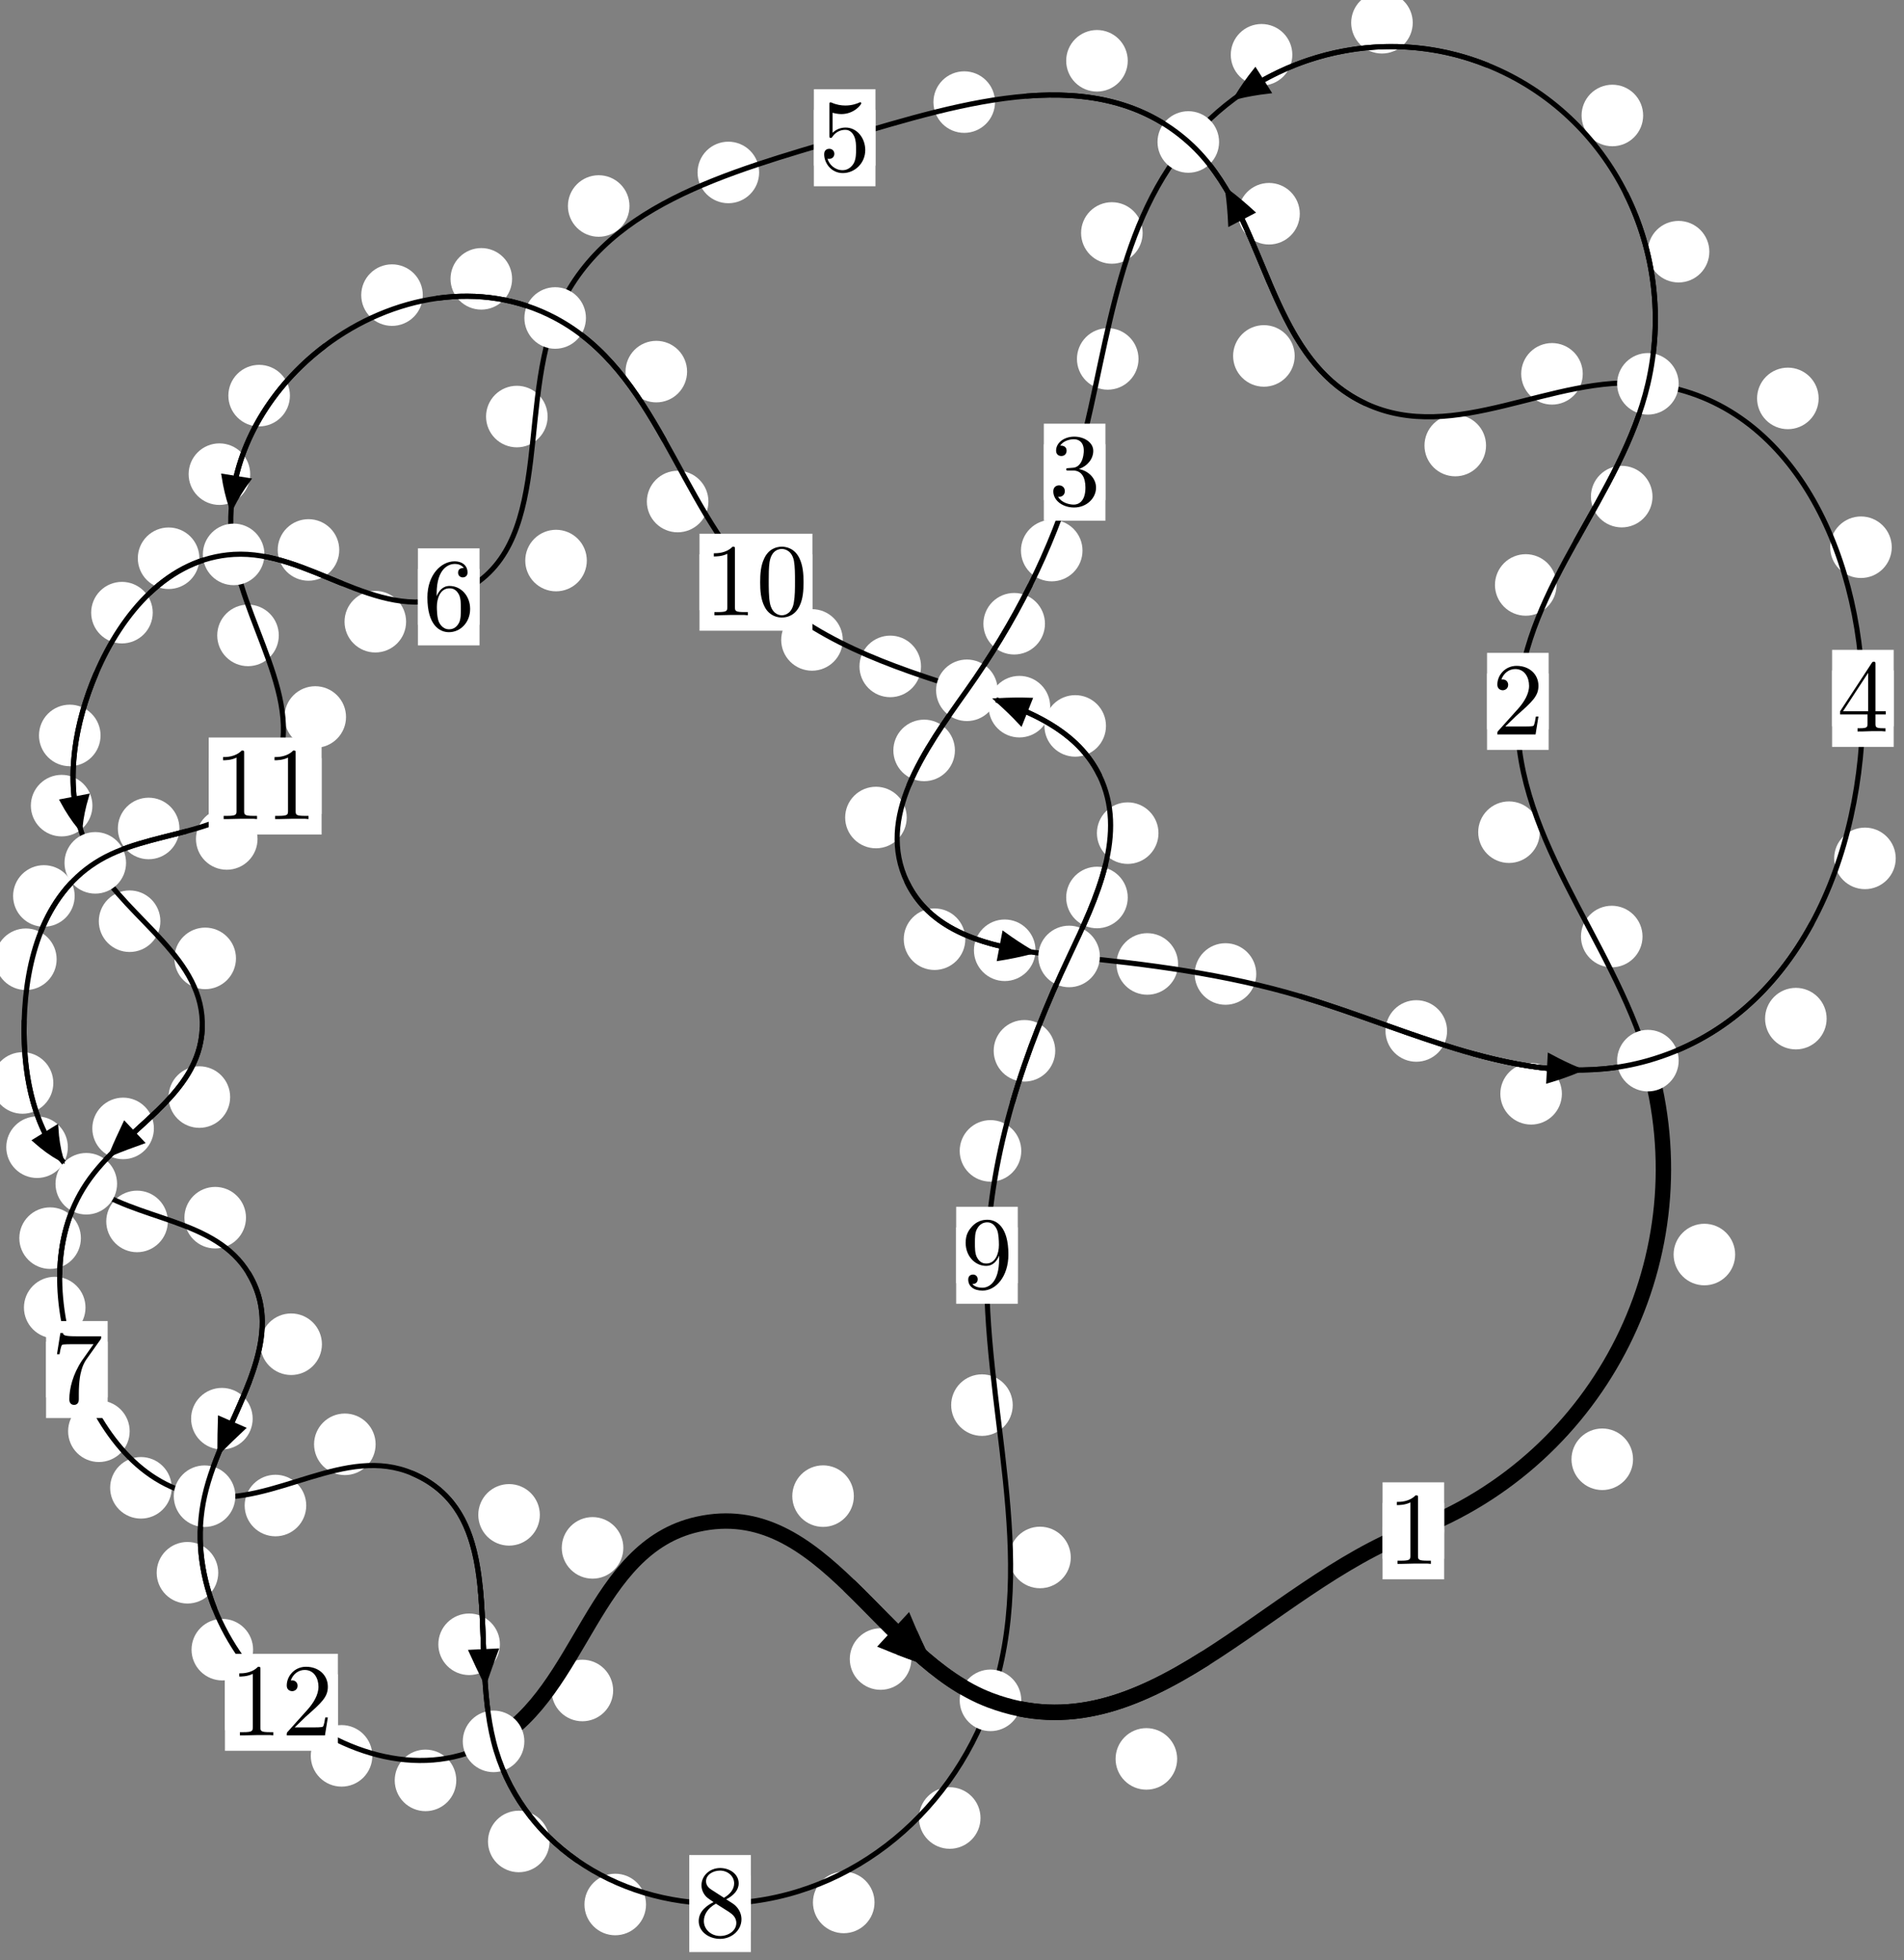 <?xml version="1.0"?>
<!-- Created by MetaPost 1.999 on 2021.07.05:2354 -->
<svg version="1.1" xmlns="http://www.w3.org/2000/svg" xmlns:xlink="http://www.w3.org/1999/xlink" width="184.866" height="190.346" viewBox="0 0 184.866 190.346">
<rect x="0" y="0" width="184.866" height="190.346" fill="#808080" stroke="none"/>
<!-- Original BoundingBox: -160.801910 -86.566391 24.063812 103.779922 -->
  <defs>
    <g transform="scale(0.01,0.01)" id="GLYPHcmr10_48">
      <path style="fill-rule: evenodd;" d="M460 -320C460 -400,455 -480,420 -554C374 -650,292 -666,250 -666C190 -666,117 -640,76 -547C44 -478,39 -400,39 -320C39 -245,43 -155,84 -79C127 2,200 22,249 22C303 22,379 1,423 -94C455 -163,460 -241,460 -320M249 -0C210 -0,151 -25,133 -121C122 -181,122 -273,122 -332C122 -396,122 -462,130 -516C149 -635,224 -644,249 -644C282 -644,348 -626,367 -527C377 -471,377 -395,377 -332C377 -257,377 -189,366 -125C351 -30,294 -0,249 -0"></path>
    </g>
    <g transform="scale(0.01,0.01)" id="GLYPHcmr10_49">
      <path style="fill-rule: evenodd;" d="M294 -640C294 -664,294 -666,271 -666C209 -602,121 -602,89 -602L89 -571C109 -571,168 -571,220 -597L220 -79C220 -43,217 -31,127 -31L95 -31L95 -0L257 -0L130 -3L217 -3L257 -3L297 -3L384 -3L419 -0L419 -31L387 -31C297 -31,294 -42,294 -79"></path>
    </g>
    <g transform="scale(0.01,0.01)" id="GLYPHcmr10_50">
      <path style="fill-rule: evenodd;" d="M127 -77L233 -180C389 -318,449 -372,449 -472C449 -586,359 -666,237 -666C124 -666,50 -574,50 -485C50 -429,100 -429,103 -429C120 -429,155 -441,155 -482C155 -508,137 -534,102 -534C94 -534,92 -534,89 -533C112 -598,166 -635,224 -635C315 -635,358 -554,358 -472C358 -392,308 -313,253 -251L61 -37C50 -26,50 -24,50 -0L421 -0L449 -174L424 -174C419 -144,412 -100,402 -85C395 -77,329 -77,307 -77"></path>
    </g>
    <g transform="scale(0.01,0.01)" id="GLYPHcmr10_51">
      <path style="fill-rule: evenodd;" d="M290 -352C372 -379,430 -449,430 -528C430 -610,342 -666,246 -666C145 -666,69 -606,69 -530C69 -497,91 -478,120 -478C151 -478,171 -500,171 -529C171 -579,124 -579,109 -579C140 -628,206 -641,242 -641C283 -641,338 -619,338 -529C338 -517,336 -459,310 -415C280 -367,246 -364,221 -363C213 -362,189 -360,182 -360C174 -359,167 -358,167 -348C167 -337,174 -337,191 -337L235 -337C317 -337,354 -269,354 -171C354 -35,285 -6,241 -6C198 -6,123 -23,88 -82C123 -77,154 -99,154 -137C154 -173,127 -193,98 -193C74 -193,42 -179,42 -135C42 -44,135 22,244 22C366 22,457 -69,457 -171C457 -253,394 -331,290 -352"></path>
    </g>
    <g transform="scale(0.01,0.01)" id="GLYPHcmr10_52">
      <path style="fill-rule: evenodd;" d="M294 -165L294 -78C294 -42,292 -31,218 -31L197 -31L197 -0L332 -0L238 -3L290 -3L332 -3L374 -3L427 -3L468 -0L468 -31L447 -31C373 -31,371 -42,371 -78L371 -165L471 -165L471 -196L371 -196L371 -651C371 -671,371 -677,355 -677C346 -677,343 -677,335 -665L28 -196L28 -165M300 -196L56 -196L300 -569"></path>
    </g>
    <g transform="scale(0.01,0.01)" id="GLYPHcmr10_53">
      <path style="fill-rule: evenodd;" d="M449 -201C449 -320,367 -420,259 -420C211 -420,168 -404,132 -369L132 -564C152 -558,185 -551,217 -551C340 -551,410 -642,410 -655C410 -661,407 -666,400 -666C399 -666,397 -666,392 -663C372 -654,323 -634,256 -634C216 -634,170 -641,123 -662C115 -665,113 -665,111 -665C101 -665,101 -657,101 -641L101 -345C101 -327,101 -319,115 -319C122 -319,124 -322,128 -328C139 -344,176 -398,257 -398C309 -398,334 -352,342 -334C358 -297,360 -258,360 -208C360 -173,360 -113,336 -71C312 -32,275 -6,229 -6C156 -6,99 -59,82 -118C85 -117,88 -116,99 -116C132 -116,149 -141,149 -165C149 -189,132 -214,99 -214C85 -214,50 -207,50 -161C50 -75,119 22,231 22C347 22,449 -74,449 -201"></path>
    </g>
    <g transform="scale(0.01,0.01)" id="GLYPHcmr10_54">
      <path style="fill-rule: evenodd;" d="M132 -328L132 -352C132 -605,256 -641,307 -641C331 -641,373 -635,395 -601C380 -601,340 -601,340 -556C340 -525,364 -510,386 -510C402 -510,432 -519,432 -558C432 -618,388 -666,305 -666C177 -666,42 -537,42 -316C42 -49,158 22,251 22C362 22,457 -72,457 -204C457 -331,368 -427,257 -427C189 -427,152 -376,132 -328M251 -6C188 -6,158 -66,152 -81C134 -128,134 -208,134 -226C134 -304,166 -404,256 -404C272 -404,318 -404,349 -342C367 -305,367 -254,367 -205C367 -157,367 -107,350 -71C320 -11,274 -6,251 -6"></path>
    </g>
    <g transform="scale(0.01,0.01)" id="GLYPHcmr10_55">
      <path style="fill-rule: evenodd;" d="M476 -609C485 -621,485 -623,485 -644L242 -644C120 -644,118 -657,114 -676L89 -676L56 -470L81 -470C84 -486,93 -549,106 -561C113 -567,191 -567,204 -567L411 -567C400 -551,321 -442,299 -409C209 -274,176 -135,176 -33C176 -23,176 22,222 22C268 22,268 -23,268 -33L268 -84C268 -139,271 -194,279 -248C283 -271,297 -357,341 -419"></path>
    </g>
    <g transform="scale(0.01,0.01)" id="GLYPHcmr10_56">
      <path style="fill-rule: evenodd;" d="M163 -457C117 -487,113 -521,113 -538C113 -599,178 -641,249 -641C322 -641,386 -589,386 -517C386 -460,347 -412,287 -377M309 -362C381 -399,430 -451,430 -517C430 -609,341 -666,250 -666C150 -666,69 -592,69 -499C69 -481,71 -436,113 -389C124 -377,161 -352,186 -335C128 -306,42 -250,42 -151C42 -45,144 22,249 22C362 22,457 -61,457 -168C457 -204,446 -249,408 -291C389 -312,373 -322,309 -362M209 -320L332 -242C360 -223,407 -193,407 -132C407 -58,332 -6,250 -6C164 -6,92 -68,92 -151C92 -209,124 -273,209 -320"></path>
    </g>
    <g transform="scale(0.01,0.01)" id="GLYPHcmr10_57">
      <path style="fill-rule: evenodd;" d="M367 -318L367 -286C367 -52,263 -6,205 -6C188 -6,134 -8,107 -42C151 -42,159 -71,159 -88C159 -119,135 -134,113 -134C97 -134,67 -125,67 -86C67 -19,121 22,206 22C335 22,457 -114,457 -329C457 -598,342 -666,253 -666C198 -666,149 -648,106 -603C65 -558,42 -516,42 -441C42 -316,130 -218,242 -218C303 -218,344 -260,367 -318M243 -241C227 -241,181 -241,150 -304C132 -341,132 -391,132 -440C132 -494,132 -541,153 -578C180 -628,218 -641,253 -641C299 -641,332 -607,349 -562C361 -530,365 -467,365 -421C365 -338,331 -241,243 -241"></path>
    </g>
  </defs>
  <path d="M158.558 141.712C158.558 140.919,158.243 140.159,157.683 139.599C157.122 139.038,156.362 138.723,155.569 138.723C154.777 138.723,154.017 139.038,153.456 139.599C152.896 140.159,152.581 140.919,152.581 141.712C152.581 142.505,152.896 143.265,153.456 143.825C154.017 144.386,154.777 144.701,155.569 144.701C156.362 144.701,157.122 144.386,157.683 143.825C158.243 143.265,158.558 142.505,158.558 141.712Z" style="fill: rgb(100%,100%,100%);stroke: none;"></path>
  <path d="M140.218 148.66C140.218 147.868,139.903 147.108,139.342 146.547C138.782 145.987,138.022 145.672,137.229 145.672C136.436 145.672,135.676 145.987,135.116 146.547C134.555 147.108,134.24 147.868,134.24 148.66C134.24 149.453,134.555 150.213,135.116 150.774C135.676 151.334,136.436 151.649,137.229 151.649C138.022 151.649,138.782 151.334,139.342 150.774C139.903 150.213,140.218 149.453,140.218 148.66Z" style="fill: rgb(100%,100%,100%);stroke: none;"></path>
  <path d="M159.478 90.948C159.478 90.155,159.163 89.395,158.603 88.835C158.042 88.274,157.282 87.959,156.49 87.959C155.697 87.959,154.937 88.274,154.376 88.835C153.816 89.395,153.501 90.155,153.501 90.948C153.501 91.741,153.816 92.501,154.376 93.061C154.937 93.622,155.697 93.937,156.49 93.937C157.282 93.937,158.042 93.622,158.603 93.061C159.163 92.501,159.478 91.741,159.478 90.948Z" style="fill: rgb(100%,100%,100%);stroke: none;"></path>
  <path d="M168.473 121.83C168.473 121.037,168.158 120.277,167.598 119.717C167.038 119.156,166.277 118.841,165.485 118.841C164.692 118.841,163.932 119.156,163.371 119.717C162.811 120.277,162.496 121.037,162.496 121.83C162.496 122.623,162.811 123.383,163.371 123.943C163.932 124.504,164.692 124.819,165.485 124.819C166.277 124.819,167.038 124.504,167.598 123.943C168.158 123.383,168.473 122.623,168.473 121.83Z" style="fill: rgb(100%,100%,100%);stroke: none;"></path>
  <path d="M151.129 56.806C151.129 56.013,150.814 55.253,150.253 54.692C149.693 54.132,148.932 53.817,148.14 53.817C147.347 53.817,146.587 54.132,146.026 54.692C145.466 55.253,145.151 56.013,145.151 56.806C145.151 57.598,145.466 58.359,146.026 58.919C146.587 59.48,147.347 59.794,148.14 59.794C148.932 59.794,149.693 59.48,150.253 58.919C150.814 58.359,151.129 57.598,151.129 56.806Z" style="fill: rgb(100%,100%,100%);stroke: none;"></path>
  <path d="M149.502 80.815C149.502 80.022,149.187 79.262,148.626 78.702C148.066 78.141,147.306 77.826,146.513 77.826C145.72 77.826,144.96 78.141,144.4 78.702C143.839 79.262,143.524 80.022,143.524 80.815C143.524 81.608,143.839 82.368,144.4 82.928C144.96 83.489,145.72 83.804,146.513 83.804C147.306 83.804,148.066 83.489,148.626 82.928C149.187 82.368,149.502 81.608,149.502 80.815Z" style="fill: rgb(100%,100%,100%);stroke: none;"></path>
  <path d="M165.966 24.442C165.966 23.65,165.651 22.889,165.091 22.329C164.531 21.768,163.77 21.453,162.978 21.453C162.185 21.453,161.425 21.768,160.864 22.329C160.304 22.889,159.989 23.65,159.989 24.442C159.989 25.235,160.304 25.995,160.864 26.556C161.425 27.116,162.185 27.431,162.978 27.431C163.77 27.431,164.531 27.116,165.091 26.556C165.651 25.995,165.966 25.235,165.966 24.442Z" style="fill: rgb(100%,100%,100%);stroke: none;"></path>
  <path d="M160.447 48.227C160.447 47.434,160.132 46.674,159.572 46.114C159.011 45.553,158.251 45.238,157.458 45.238C156.666 45.238,155.905 45.553,155.345 46.114C154.784 46.674,154.469 47.434,154.469 48.227C154.469 49.02,154.784 49.78,155.345 50.34C155.905 50.901,156.666 51.216,157.458 51.216C158.251 51.216,159.011 50.901,159.572 50.34C160.132 49.78,160.447 49.02,160.447 48.227Z" style="fill: rgb(100%,100%,100%);stroke: none;"></path>
  <path d="M137.168 2.209C137.168 1.416,136.853 0.656,136.293 0.096C135.732 -0.465,134.972 -0.78,134.179 -0.78C133.387 -0.78,132.626 -0.465,132.066 0.096C131.506 0.656,131.191 1.416,131.191 2.209C131.191 3.002,131.506 3.762,132.066 4.322C132.626 4.883,133.387 5.198,134.179 5.198C134.972 5.198,135.732 4.883,136.293 4.322C136.853 3.762,137.168 3.002,137.168 2.209Z" style="fill: rgb(100%,100%,100%);stroke: none;"></path>
  <path d="M159.539 11.214C159.539 10.422,159.224 9.662,158.663 9.101C158.103 8.541,157.343 8.226,156.55 8.226C155.757 8.226,154.997 8.541,154.437 9.101C153.876 9.662,153.561 10.422,153.561 11.214C153.561 12.007,153.876 12.767,154.437 13.328C154.997 13.888,155.757 14.203,156.55 14.203C157.343 14.203,158.103 13.888,158.663 13.328C159.224 12.767,159.539 12.007,159.539 11.214Z" style="fill: rgb(100%,100%,100%);stroke: none;"></path>
  <path d="M110.943 22.624C110.943 21.832,110.628 21.071,110.068 20.511C109.507 19.95,108.747 19.636,107.955 19.636C107.162 19.636,106.402 19.95,105.841 20.511C105.281 21.071,104.966 21.832,104.966 22.624C104.966 23.417,105.281 24.177,105.841 24.738C106.402 25.298,107.162 25.613,107.955 25.613C108.747 25.613,109.507 25.298,110.068 24.738C110.628 24.177,110.943 23.417,110.943 22.624Z" style="fill: rgb(100%,100%,100%);stroke: none;"></path>
  <path d="M125.477 5.32C125.477 4.527,125.162 3.767,124.602 3.207C124.041 2.646,123.281 2.331,122.488 2.331C121.696 2.331,120.935 2.646,120.375 3.207C119.814 3.767,119.5 4.527,119.5 5.32C119.5 6.113,119.814 6.873,120.375 7.433C120.935 7.994,121.696 8.309,122.488 8.309C123.281 8.309,124.041 7.994,124.602 7.433C125.162 6.873,125.477 6.113,125.477 5.32Z" style="fill: rgb(100%,100%,100%);stroke: none;"></path>
  <path d="M105.104 53.466C105.104 52.674,104.789 51.914,104.229 51.353C103.668 50.793,102.908 50.478,102.116 50.478C101.323 50.478,100.563 50.793,100.002 51.353C99.442 51.914,99.127 52.674,99.127 53.466C99.127 54.259,99.442 55.019,100.002 55.58C100.563 56.14,101.323 56.455,102.116 56.455C102.908 56.455,103.668 56.14,104.229 55.58C104.789 55.019,105.104 54.259,105.104 53.466Z" style="fill: rgb(100%,100%,100%);stroke: none;"></path>
  <path d="M110.542 34.855C110.542 34.063,110.227 33.303,109.667 32.742C109.106 32.182,108.346 31.867,107.553 31.867C106.761 31.867,106 32.182,105.44 32.742C104.879 33.303,104.565 34.063,104.565 34.855C104.565 35.648,104.879 36.408,105.44 36.969C106 37.529,106.761 37.844,107.553 37.844C108.346 37.844,109.106 37.529,109.667 36.969C110.227 36.408,110.542 35.648,110.542 34.855Z" style="fill: rgb(100%,100%,100%);stroke: none;"></path>
  <path d="M92.716 72.874C92.716 72.082,92.401 71.322,91.841 70.761C91.28 70.201,90.52 69.886,89.728 69.886C88.935 69.886,88.175 70.201,87.614 70.761C87.054 71.322,86.739 72.082,86.739 72.874C86.739 73.667,87.054 74.427,87.614 74.988C88.175 75.548,88.935 75.863,89.728 75.863C90.52 75.863,91.28 75.548,91.841 74.988C92.401 74.427,92.716 73.667,92.716 72.874Z" style="fill: rgb(100%,100%,100%);stroke: none;"></path>
  <path d="M101.459 60.572C101.459 59.78,101.144 59.019,100.584 58.459C100.024 57.898,99.263 57.583,98.471 57.583C97.678 57.583,96.918 57.898,96.357 58.459C95.797 59.019,95.482 59.78,95.482 60.572C95.482 61.365,95.797 62.125,96.357 62.686C96.918 63.246,97.678 63.561,98.471 63.561C99.263 63.561,100.024 63.246,100.584 62.686C101.144 62.125,101.459 61.365,101.459 60.572Z" style="fill: rgb(100%,100%,100%);stroke: none;"></path>
  <path d="M93.726 91.207C93.726 90.415,93.411 89.655,92.85 89.094C92.29 88.534,91.53 88.219,90.737 88.219C89.944 88.219,89.184 88.534,88.624 89.094C88.063 89.655,87.748 90.415,87.748 91.207C87.748 92,88.063 92.76,88.624 93.321C89.184 93.881,89.944 94.196,90.737 94.196C91.53 94.196,92.29 93.881,92.85 93.321C93.411 92.76,93.726 92,93.726 91.207Z" style="fill: rgb(100%,100%,100%);stroke: none;"></path>
  <path d="M88.037 79.391C88.037 78.598,87.722 77.838,87.161 77.278C86.601 76.717,85.841 76.402,85.048 76.402C84.255 76.402,83.495 76.717,82.935 77.278C82.374 77.838,82.059 78.598,82.059 79.391C82.059 80.184,82.374 80.944,82.935 81.504C83.495 82.065,84.255 82.38,85.048 82.38C85.841 82.38,86.601 82.065,87.161 81.504C87.722 80.944,88.037 80.184,88.037 79.391Z" style="fill: rgb(100%,100%,100%);stroke: none;"></path>
  <path d="M114.382 93.611C114.382 92.818,114.067 92.058,113.506 91.497C112.946 90.937,112.186 90.622,111.393 90.622C110.6 90.622,109.84 90.937,109.28 91.497C108.719 92.058,108.404 92.818,108.404 93.611C108.404 94.403,108.719 95.163,109.28 95.724C109.84 96.284,110.6 96.599,111.393 96.599C112.186 96.599,112.946 96.284,113.506 95.724C114.067 95.163,114.382 94.403,114.382 93.611Z" style="fill: rgb(100%,100%,100%);stroke: none;"></path>
  <path d="M100.541 92.283C100.541 91.49,100.226 90.73,99.665 90.17C99.105 89.609,98.345 89.294,97.552 89.294C96.759 89.294,95.999 89.609,95.439 90.17C94.878 90.73,94.563 91.49,94.563 92.283C94.563 93.076,94.878 93.836,95.439 94.396C95.999 94.957,96.759 95.272,97.552 95.272C98.345 95.272,99.105 94.957,99.665 94.396C100.226 93.836,100.541 93.076,100.541 92.283Z" style="fill: rgb(100%,100%,100%);stroke: none;"></path>
  <path d="M140.502 100.119C140.502 99.326,140.187 98.566,139.626 98.006C139.066 97.445,138.306 97.13,137.513 97.13C136.72 97.13,135.96 97.445,135.4 98.006C134.839 98.566,134.524 99.326,134.524 100.119C134.524 100.912,134.839 101.672,135.4 102.232C135.96 102.793,136.72 103.108,137.513 103.108C138.306 103.108,139.066 102.793,139.626 102.232C140.187 101.672,140.502 100.912,140.502 100.119Z" style="fill: rgb(100%,100%,100%);stroke: none;"></path>
  <path d="M121.975 94.585C121.975 93.792,121.66 93.032,121.099 92.472C120.539 91.911,119.779 91.596,118.986 91.596C118.193 91.596,117.433 91.911,116.873 92.472C116.312 93.032,115.997 93.792,115.997 94.585C115.997 95.378,116.312 96.138,116.873 96.698C117.433 97.259,118.193 97.574,118.986 97.574C119.779 97.574,120.539 97.259,121.099 96.698C121.66 96.138,121.975 95.378,121.975 94.585Z" style="fill: rgb(100%,100%,100%);stroke: none;"></path>
  <path d="M177.354 98.92C177.354 98.128,177.039 97.368,176.479 96.807C175.918 96.247,175.158 95.932,174.366 95.932C173.573 95.932,172.813 96.247,172.252 96.807C171.692 97.368,171.377 98.128,171.377 98.92C171.377 99.713,171.692 100.473,172.252 101.034C172.813 101.594,173.573 101.909,174.366 101.909C175.158 101.909,175.918 101.594,176.479 101.034C177.039 100.473,177.354 99.713,177.354 98.92Z" style="fill: rgb(100%,100%,100%);stroke: none;"></path>
  <path d="M151.649 106.22C151.649 105.428,151.334 104.667,150.774 104.107C150.213 103.546,149.453 103.231,148.661 103.231C147.868 103.231,147.108 103.546,146.547 104.107C145.987 104.667,145.672 105.428,145.672 106.22C145.672 107.013,145.987 107.773,146.547 108.334C147.108 108.894,147.868 109.209,148.661 109.209C149.453 109.209,150.213 108.894,150.774 108.334C151.334 107.773,151.649 107.013,151.649 106.22Z" style="fill: rgb(100%,100%,100%);stroke: none;"></path>
  <path d="M183.677 53.142C183.677 52.35,183.362 51.59,182.801 51.029C182.241 50.469,181.481 50.154,180.688 50.154C179.895 50.154,179.135 50.469,178.575 51.029C178.014 51.59,177.699 52.35,177.699 53.142C177.699 53.935,178.014 54.695,178.575 55.256C179.135 55.816,179.895 56.131,180.688 56.131C181.481 56.131,182.241 55.816,182.801 55.256C183.362 54.695,183.677 53.935,183.677 53.142Z" style="fill: rgb(100%,100%,100%);stroke: none;"></path>
  <path d="M184.064 83.358C184.064 82.565,183.749 81.805,183.188 81.245C182.628 80.684,181.868 80.369,181.075 80.369C180.282 80.369,179.522 80.684,178.962 81.245C178.401 81.805,178.086 82.565,178.086 83.358C178.086 84.151,178.401 84.911,178.962 85.471C179.522 86.032,180.282 86.347,181.075 86.347C181.868 86.347,182.628 86.032,183.188 85.471C183.749 84.911,184.064 84.151,184.064 83.358Z" style="fill: rgb(100%,100%,100%);stroke: none;"></path>
  <path d="M153.676 36.304C153.676 35.511,153.361 34.751,152.801 34.19C152.24 33.63,151.48 33.315,150.687 33.315C149.895 33.315,149.134 33.63,148.574 34.19C148.013 34.751,147.699 35.511,147.699 36.304C147.699 37.096,148.013 37.856,148.574 38.417C149.134 38.977,149.895 39.292,150.687 39.292C151.48 39.292,152.24 38.977,152.801 38.417C153.361 37.856,153.676 37.096,153.676 36.304Z" style="fill: rgb(100%,100%,100%);stroke: none;"></path>
  <path d="M176.578 38.69C176.578 37.897,176.263 37.137,175.703 36.576C175.142 36.016,174.382 35.701,173.59 35.701C172.797 35.701,172.037 36.016,171.476 36.576C170.916 37.137,170.601 37.897,170.601 38.69C170.601 39.482,170.916 40.243,171.476 40.803C172.037 41.364,172.797 41.678,173.59 41.678C174.382 41.678,175.142 41.364,175.703 40.803C176.263 40.243,176.578 39.482,176.578 38.69Z" style="fill: rgb(100%,100%,100%);stroke: none;"></path>
  <path d="M125.705 34.565C125.705 33.772,125.39 33.012,124.829 32.451C124.269 31.891,123.509 31.576,122.716 31.576C121.923 31.576,121.163 31.891,120.603 32.451C120.042 33.012,119.727 33.772,119.727 34.565C119.727 35.357,120.042 36.118,120.603 36.678C121.163 37.239,121.923 37.554,122.716 37.554C123.509 37.554,124.269 37.239,124.829 36.678C125.39 36.118,125.705 35.357,125.705 34.565Z" style="fill: rgb(100%,100%,100%);stroke: none;"></path>
  <path d="M144.285 43.268C144.285 42.475,143.97 41.715,143.41 41.154C142.85 40.594,142.089 40.279,141.297 40.279C140.504 40.279,139.744 40.594,139.183 41.154C138.623 41.715,138.308 42.475,138.308 43.268C138.308 44.06,138.623 44.82,139.183 45.381C139.744 45.941,140.504 46.256,141.297 46.256C142.089 46.256,142.85 45.941,143.41 45.381C143.97 44.82,144.285 44.06,144.285 43.268Z" style="fill: rgb(100%,100%,100%);stroke: none;"></path>
  <path d="M109.497 5.903C109.497 5.111,109.183 4.35,108.622 3.79C108.062 3.23,107.301 2.915,106.509 2.915C105.716 2.915,104.956 3.23,104.395 3.79C103.835 4.35,103.52 5.111,103.52 5.903C103.52 6.696,103.835 7.456,104.395 8.017C104.956 8.577,105.716 8.892,106.509 8.892C107.301 8.892,108.062 8.577,108.622 8.017C109.183 7.456,109.497 6.696,109.497 5.903Z" style="fill: rgb(100%,100%,100%);stroke: none;"></path>
  <path d="M126.201 20.755C126.201 19.963,125.886 19.203,125.325 18.642C124.765 18.082,124.005 17.767,123.212 17.767C122.419 17.767,121.659 18.082,121.099 18.642C120.538 19.203,120.223 19.963,120.223 20.755C120.223 21.548,120.538 22.308,121.099 22.869C121.659 23.429,122.419 23.744,123.212 23.744C124.005 23.744,124.765 23.429,125.325 22.869C125.886 22.308,126.201 21.548,126.201 20.755Z" style="fill: rgb(100%,100%,100%);stroke: none;"></path>
  <path d="M73.707 16.748C73.707 15.955,73.392 15.195,72.831 14.634C72.271 14.074,71.51 13.759,70.718 13.759C69.925 13.759,69.165 14.074,68.604 14.634C68.044 15.195,67.729 15.955,67.729 16.748C67.729 17.54,68.044 18.3,68.604 18.861C69.165 19.421,69.925 19.736,70.718 19.736C71.51 19.736,72.271 19.421,72.831 18.861C73.392 18.3,73.707 17.54,73.707 16.748Z" style="fill: rgb(100%,100%,100%);stroke: none;"></path>
  <path d="M96.609 9.915C96.609 9.122,96.294 8.362,95.733 7.801C95.173 7.241,94.413 6.926,93.62 6.926C92.827 6.926,92.067 7.241,91.507 7.801C90.946 8.362,90.631 9.122,90.631 9.915C90.631 10.707,90.946 11.468,91.507 12.028C92.067 12.589,92.827 12.903,93.62 12.903C94.413 12.903,95.173 12.589,95.733 12.028C96.294 11.468,96.609 10.707,96.609 9.915Z" style="fill: rgb(100%,100%,100%);stroke: none;"></path>
  <path d="M53.17 40.453C53.17 39.66,52.855 38.9,52.295 38.339C51.734 37.779,50.974 37.464,50.182 37.464C49.389 37.464,48.629 37.779,48.068 38.339C47.508 38.9,47.193 39.66,47.193 40.453C47.193 41.245,47.508 42.005,48.068 42.566C48.629 43.126,49.389 43.441,50.182 43.441C50.974 43.441,51.734 43.126,52.295 42.566C52.855 42.005,53.17 41.245,53.17 40.453Z" style="fill: rgb(100%,100%,100%);stroke: none;"></path>
  <path d="M61.118 20.005C61.118 19.213,60.803 18.452,60.243 17.892C59.682 17.332,58.922 17.017,58.129 17.017C57.337 17.017,56.577 17.332,56.016 17.892C55.456 18.452,55.141 19.213,55.141 20.005C55.141 20.798,55.456 21.558,56.016 22.119C56.577 22.679,57.337 22.994,58.129 22.994C58.922 22.994,59.682 22.679,60.243 22.119C60.803 21.558,61.118 20.798,61.118 20.005Z" style="fill: rgb(100%,100%,100%);stroke: none;"></path>
  <path d="M39.43 60.374C39.43 59.581,39.115 58.821,38.555 58.261C37.994 57.7,37.234 57.385,36.441 57.385C35.649 57.385,34.888 57.7,34.328 58.261C33.768 58.821,33.453 59.581,33.453 60.374C33.453 61.167,33.768 61.927,34.328 62.487C34.888 63.048,35.649 63.363,36.441 63.363C37.234 63.363,37.994 63.048,38.555 62.487C39.115 61.927,39.43 61.167,39.43 60.374Z" style="fill: rgb(100%,100%,100%);stroke: none;"></path>
  <path d="M56.976 54.437C56.976 53.644,56.661 52.884,56.101 52.323C55.54 51.763,54.78 51.448,53.987 51.448C53.195 51.448,52.434 51.763,51.874 52.323C51.313 52.884,50.999 53.644,50.999 54.437C50.999 55.229,51.313 55.99,51.874 56.55C52.434 57.11,53.195 57.425,53.987 57.425C54.78 57.425,55.54 57.11,56.101 56.55C56.661 55.99,56.976 55.229,56.976 54.437Z" style="fill: rgb(100%,100%,100%);stroke: none;"></path>
  <path d="M19.358 54.213C19.358 53.42,19.043 52.66,18.483 52.1C17.922 51.539,17.162 51.224,16.37 51.224C15.577 51.224,14.817 51.539,14.256 52.1C13.696 52.66,13.381 53.42,13.381 54.213C13.381 55.006,13.696 55.766,14.256 56.326C14.817 56.887,15.577 57.202,16.37 57.202C17.162 57.202,17.922 56.887,18.483 56.326C19.043 55.766,19.358 55.006,19.358 54.213Z" style="fill: rgb(100%,100%,100%);stroke: none;"></path>
  <path d="M32.94 53.406C32.94 52.614,32.625 51.854,32.065 51.293C31.504 50.733,30.744 50.418,29.952 50.418C29.159 50.418,28.399 50.733,27.838 51.293C27.278 51.854,26.963 52.614,26.963 53.406C26.963 54.199,27.278 54.959,27.838 55.52C28.399 56.08,29.159 56.395,29.952 56.395C30.744 56.395,31.504 56.08,32.065 55.52C32.625 54.959,32.94 54.199,32.94 53.406Z" style="fill: rgb(100%,100%,100%);stroke: none;"></path>
  <path d="M9.763 71.419C9.763 70.627,9.448 69.866,8.887 69.306C8.327 68.746,7.567 68.431,6.774 68.431C5.981 68.431,5.221 68.746,4.661 69.306C4.1 69.866,3.785 70.627,3.785 71.419C3.785 72.212,4.1 72.972,4.661 73.533C5.221 74.093,5.981 74.408,6.774 74.408C7.567 74.408,8.327 74.093,8.887 73.533C9.448 72.972,9.763 72.212,9.763 71.419Z" style="fill: rgb(100%,100%,100%);stroke: none;"></path>
  <path d="M14.829 59.495C14.829 58.703,14.514 57.943,13.954 57.382C13.393 56.822,12.633 56.507,11.841 56.507C11.048 56.507,10.288 56.822,9.727 57.382C9.167 57.943,8.852 58.703,8.852 59.495C8.852 60.288,9.167 61.048,9.727 61.609C10.288 62.169,11.048 62.484,11.841 62.484C12.633 62.484,13.393 62.169,13.954 61.609C14.514 61.048,14.829 60.288,14.829 59.495Z" style="fill: rgb(100%,100%,100%);stroke: none;"></path>
  <path d="M15.571 89.46C15.571 88.668,15.256 87.907,14.696 87.347C14.135 86.786,13.375 86.471,12.582 86.471C11.79 86.471,11.029 86.786,10.469 87.347C9.908 87.907,9.594 88.668,9.594 89.46C9.594 90.253,9.908 91.013,10.469 91.574C11.029 92.134,11.79 92.449,12.582 92.449C13.375 92.449,14.135 92.134,14.696 91.574C15.256 91.013,15.571 90.253,15.571 89.46Z" style="fill: rgb(100%,100%,100%);stroke: none;"></path>
  <path d="M8.974 78.236C8.974 77.443,8.659 76.683,8.099 76.123C7.538 75.562,6.778 75.247,5.985 75.247C5.193 75.247,4.432 75.562,3.872 76.123C3.311 76.683,2.996 77.443,2.996 78.236C2.996 79.029,3.311 79.789,3.872 80.35C4.432 80.91,5.193 81.225,5.985 81.225C6.778 81.225,7.538 80.91,8.099 80.35C8.659 79.789,8.974 79.029,8.974 78.236Z" style="fill: rgb(100%,100%,100%);stroke: none;"></path>
  <path d="M22.346 106.537C22.346 105.745,22.031 104.984,21.471 104.424C20.91 103.863,20.15 103.549,19.357 103.549C18.565 103.549,17.804 103.863,17.244 104.424C16.683 104.984,16.368 105.745,16.368 106.537C16.368 107.33,16.683 108.09,17.244 108.651C17.804 109.211,18.565 109.526,19.357 109.526C20.15 109.526,20.91 109.211,21.471 108.651C22.031 108.09,22.346 107.33,22.346 106.537Z" style="fill: rgb(100%,100%,100%);stroke: none;"></path>
  <path d="M22.911 93.07C22.911 92.277,22.596 91.517,22.036 90.957C21.475 90.396,20.715 90.081,19.922 90.081C19.13 90.081,18.369 90.396,17.809 90.957C17.249 91.517,16.934 92.277,16.934 93.07C16.934 93.863,17.249 94.623,17.809 95.183C18.369 95.744,19.13 96.059,19.922 96.059C20.715 96.059,21.475 95.744,22.036 95.183C22.596 94.623,22.911 93.863,22.911 93.07Z" style="fill: rgb(100%,100%,100%);stroke: none;"></path>
  <path d="M7.854 120.237C7.854 119.444,7.539 118.684,6.978 118.124C6.418 117.563,5.658 117.248,4.865 117.248C4.072 117.248,3.312 117.563,2.752 118.124C2.191 118.684,1.876 119.444,1.876 120.237C1.876 121.03,2.191 121.79,2.752 122.35C3.312 122.911,4.072 123.226,4.865 123.226C5.658 123.226,6.418 122.911,6.978 122.35C7.539 121.79,7.854 121.03,7.854 120.237Z" style="fill: rgb(100%,100%,100%);stroke: none;"></path>
  <path d="M14.942 109.582C14.942 108.789,14.627 108.029,14.066 107.469C13.506 106.908,12.746 106.593,11.953 106.593C11.16 106.593,10.4 106.908,9.84 107.469C9.279 108.029,8.964 108.789,8.964 109.582C8.964 110.375,9.279 111.135,9.84 111.695C10.4 112.256,11.16 112.571,11.953 112.571C12.746 112.571,13.506 112.256,14.066 111.695C14.627 111.135,14.942 110.375,14.942 109.582Z" style="fill: rgb(100%,100%,100%);stroke: none;"></path>
  <path d="M12.59 138.99C12.59 138.198,12.275 137.438,11.715 136.877C11.155 136.317,10.394 136.002,9.602 136.002C8.809 136.002,8.049 136.317,7.488 136.877C6.928 137.438,6.613 138.198,6.613 138.99C6.613 139.783,6.928 140.543,7.488 141.104C8.049 141.664,8.809 141.979,9.602 141.979C10.394 141.979,11.155 141.664,11.715 141.104C12.275 140.543,12.59 139.783,12.59 138.99Z" style="fill: rgb(100%,100%,100%);stroke: none;"></path>
  <path d="M8.302 126.98C8.302 126.187,7.987 125.427,7.427 124.867C6.866 124.306,6.106 123.991,5.313 123.991C4.521 123.991,3.761 124.306,3.2 124.867C2.64 125.427,2.325 126.187,2.325 126.98C2.325 127.773,2.64 128.533,3.2 129.093C3.761 129.654,4.521 129.969,5.313 129.969C6.106 129.969,6.866 129.654,7.427 129.093C7.987 128.533,8.302 127.773,8.302 126.98Z" style="fill: rgb(100%,100%,100%);stroke: none;"></path>
  <path d="M29.734 146.204C29.734 145.411,29.419 144.651,28.859 144.091C28.298 143.53,27.538 143.215,26.745 143.215C25.953 143.215,25.192 143.53,24.632 144.091C24.071 144.651,23.756 145.411,23.756 146.204C23.756 146.997,24.071 147.757,24.632 148.317C25.192 148.878,25.953 149.193,26.745 149.193C27.538 149.193,28.298 148.878,28.859 148.317C29.419 147.757,29.734 146.997,29.734 146.204Z" style="fill: rgb(100%,100%,100%);stroke: none;"></path>
  <path d="M16.672 144.484C16.672 143.692,16.357 142.931,15.797 142.371C15.236 141.81,14.476 141.495,13.683 141.495C12.891 141.495,12.131 141.81,11.57 142.371C11.01 142.931,10.695 143.692,10.695 144.484C10.695 145.277,11.01 146.037,11.57 146.598C12.131 147.158,12.891 147.473,13.683 147.473C14.476 147.473,15.236 147.158,15.797 146.598C16.357 146.037,16.672 145.277,16.672 144.484Z" style="fill: rgb(100%,100%,100%);stroke: none;"></path>
  <path d="M52.415 147.11C52.415 146.317,52.1 145.557,51.54 144.996C50.979 144.436,50.219 144.121,49.427 144.121C48.634 144.121,47.874 144.436,47.313 144.996C46.753 145.557,46.438 146.317,46.438 147.11C46.438 147.902,46.753 148.662,47.313 149.223C47.874 149.783,48.634 150.098,49.427 150.098C50.219 150.098,50.979 149.783,51.54 149.223C52.1 148.662,52.415 147.902,52.415 147.11Z" style="fill: rgb(100%,100%,100%);stroke: none;"></path>
  <path d="M36.471 140.259C36.471 139.467,36.156 138.706,35.596 138.146C35.035 137.585,34.275 137.27,33.482 137.27C32.69 137.27,31.93 137.585,31.369 138.146C30.809 138.706,30.494 139.467,30.494 140.259C30.494 141.052,30.809 141.812,31.369 142.373C31.93 142.933,32.69 143.248,33.482 143.248C34.275 143.248,35.035 142.933,35.596 142.373C36.156 141.812,36.471 141.052,36.471 140.259Z" style="fill: rgb(100%,100%,100%);stroke: none;"></path>
  <path d="M53.357 178.827C53.357 178.034,53.042 177.274,52.482 176.713C51.921 176.153,51.161 175.838,50.368 175.838C49.576 175.838,48.816 176.153,48.255 176.713C47.695 177.274,47.38 178.034,47.38 178.827C47.38 179.619,47.695 180.379,48.255 180.94C48.816 181.5,49.576 181.815,50.368 181.815C51.161 181.815,51.921 181.5,52.482 180.94C53.042 180.379,53.357 179.619,53.357 178.827Z" style="fill: rgb(100%,100%,100%);stroke: none;"></path>
  <path d="M48.538 159.679C48.538 158.886,48.223 158.126,47.662 157.565C47.102 157.005,46.342 156.69,45.549 156.69C44.756 156.69,43.996 157.005,43.436 157.565C42.875 158.126,42.56 158.886,42.56 159.679C42.56 160.471,42.875 161.231,43.436 161.792C43.996 162.352,44.756 162.667,45.549 162.667C46.342 162.667,47.102 162.352,47.662 161.792C48.223 161.231,48.538 160.471,48.538 159.679Z" style="fill: rgb(100%,100%,100%);stroke: none;"></path>
  <path d="M84.91 184.748C84.91 183.955,84.595 183.195,84.034 182.635C83.474 182.074,82.714 181.759,81.921 181.759C81.128 181.759,80.368 182.074,79.808 182.635C79.247 183.195,78.932 183.955,78.932 184.748C78.932 185.541,79.247 186.301,79.808 186.861C80.368 187.422,81.128 187.737,81.921 187.737C82.714 187.737,83.474 187.422,84.034 186.861C84.595 186.301,84.91 185.541,84.91 184.748Z" style="fill: rgb(100%,100%,100%);stroke: none;"></path>
  <path d="M62.725 184.948C62.725 184.155,62.41 183.395,61.849 182.835C61.289 182.274,60.529 181.959,59.736 181.959C58.943 181.959,58.183 182.274,57.623 182.835C57.062 183.395,56.747 184.155,56.747 184.948C56.747 185.741,57.062 186.501,57.623 187.061C58.183 187.622,58.943 187.937,59.736 187.937C60.529 187.937,61.289 187.622,61.849 187.061C62.41 186.501,62.725 185.741,62.725 184.948Z" style="fill: rgb(100%,100%,100%);stroke: none;"></path>
  <path d="M103.965 151.247C103.965 150.455,103.65 149.694,103.089 149.134C102.529 148.573,101.769 148.259,100.976 148.259C100.183 148.259,99.423 148.573,98.863 149.134C98.302 149.694,97.987 150.455,97.987 151.247C97.987 152.04,98.302 152.8,98.863 153.361C99.423 153.921,100.183 154.236,100.976 154.236C101.769 154.236,102.529 153.921,103.089 153.361C103.65 152.8,103.965 152.04,103.965 151.247Z" style="fill: rgb(100%,100%,100%);stroke: none;"></path>
  <path d="M95.201 176.549C95.201 175.756,94.886 174.996,94.326 174.436C93.765 173.875,93.005 173.56,92.212 173.56C91.42 173.56,90.659 173.875,90.099 174.436C89.538 174.996,89.223 175.756,89.223 176.549C89.223 177.342,89.538 178.102,90.099 178.662C90.659 179.223,91.42 179.538,92.212 179.538C93.005 179.538,93.765 179.223,94.326 178.662C94.886 178.102,95.201 177.342,95.201 176.549Z" style="fill: rgb(100%,100%,100%);stroke: none;"></path>
  <path d="M99.159 111.764C99.159 110.972,98.844 110.211,98.283 109.651C97.723 109.09,96.963 108.775,96.17 108.775C95.377 108.775,94.617 109.09,94.057 109.651C93.496 110.211,93.181 110.972,93.181 111.764C93.181 112.557,93.496 113.317,94.057 113.878C94.617 114.438,95.377 114.753,96.17 114.753C96.963 114.753,97.723 114.438,98.283 113.878C98.844 113.317,99.159 112.557,99.159 111.764Z" style="fill: rgb(100%,100%,100%);stroke: none;"></path>
  <path d="M98.329 136.453C98.329 135.66,98.014 134.9,97.454 134.34C96.894 133.779,96.133 133.464,95.341 133.464C94.548 133.464,93.788 133.779,93.227 134.34C92.667 134.9,92.352 135.66,92.352 136.453C92.352 137.246,92.667 138.006,93.227 138.566C93.788 139.127,94.548 139.442,95.341 139.442C96.133 139.442,96.894 139.127,97.454 138.566C98.014 138.006,98.329 137.246,98.329 136.453Z" style="fill: rgb(100%,100%,100%);stroke: none;"></path>
  <path d="M109.497 87.156C109.497 86.363,109.182 85.603,108.622 85.043C108.061 84.482,107.301 84.167,106.508 84.167C105.716 84.167,104.955 84.482,104.395 85.043C103.834 85.603,103.52 86.363,103.52 87.156C103.52 87.949,103.834 88.709,104.395 89.269C104.955 89.83,105.716 90.145,106.508 90.145C107.301 90.145,108.061 89.83,108.622 89.269C109.182 88.709,109.497 87.949,109.497 87.156Z" style="fill: rgb(100%,100%,100%);stroke: none;"></path>
  <path d="M102.457 102.044C102.457 101.252,102.142 100.491,101.582 99.931C101.021 99.37,100.261 99.056,99.468 99.056C98.676 99.056,97.915 99.37,97.355 99.931C96.795 100.491,96.48 101.252,96.48 102.044C96.48 102.837,96.795 103.597,97.355 104.158C97.915 104.718,98.676 105.033,99.468 105.033C100.261 105.033,101.021 104.718,101.582 104.158C102.142 103.597,102.457 102.837,102.457 102.044Z" style="fill: rgb(100%,100%,100%);stroke: none;"></path>
  <path d="M107.384 70.494C107.384 69.702,107.069 68.942,106.509 68.381C105.949 67.821,105.188 67.506,104.396 67.506C103.603 67.506,102.843 67.821,102.282 68.381C101.722 68.942,101.407 69.702,101.407 70.494C101.407 71.287,101.722 72.047,102.282 72.608C102.843 73.168,103.603 73.483,104.396 73.483C105.188 73.483,105.949 73.168,106.509 72.608C107.069 72.047,107.384 71.287,107.384 70.494Z" style="fill: rgb(100%,100%,100%);stroke: none;"></path>
  <path d="M112.481 80.907C112.481 80.114,112.166 79.354,111.605 78.794C111.045 78.233,110.285 77.918,109.492 77.918C108.699 77.918,107.939 78.233,107.379 78.794C106.818 79.354,106.503 80.114,106.503 80.907C106.503 81.7,106.818 82.46,107.379 83.02C107.939 83.581,108.699 83.896,109.492 83.896C110.285 83.896,111.045 83.581,111.605 83.02C112.166 82.46,112.481 81.7,112.481 80.907Z" style="fill: rgb(100%,100%,100%);stroke: none;"></path>
  <path d="M89.425 64.716C89.425 63.923,89.11 63.163,88.55 62.603C87.989 62.042,87.229 61.727,86.437 61.727C85.644 61.727,84.884 62.042,84.323 62.603C83.763 63.163,83.448 63.923,83.448 64.716C83.448 65.509,83.763 66.269,84.323 66.829C84.884 67.39,85.644 67.705,86.437 67.705C87.229 67.705,87.989 67.39,88.55 66.829C89.11 66.269,89.425 65.509,89.425 64.716Z" style="fill: rgb(100%,100%,100%);stroke: none;"></path>
  <path d="M101.966 68.625C101.966 67.833,101.652 67.072,101.091 66.512C100.531 65.951,99.77 65.636,98.978 65.636C98.185 65.636,97.425 65.951,96.864 66.512C96.304 67.072,95.989 67.833,95.989 68.625C95.989 69.418,96.304 70.178,96.864 70.739C97.425 71.299,98.185 71.614,98.978 71.614C99.77 71.614,100.531 71.299,101.091 70.739C101.652 70.178,101.966 69.418,101.966 68.625Z" style="fill: rgb(100%,100%,100%);stroke: none;"></path>
  <path d="M68.783 48.705C68.783 47.912,68.468 47.152,67.908 46.592C67.347 46.031,66.587 45.716,65.794 45.716C65.002 45.716,64.242 46.031,63.681 46.592C63.121 47.152,62.806 47.912,62.806 48.705C62.806 49.498,63.121 50.258,63.681 50.818C64.242 51.379,65.002 51.694,65.794 51.694C66.587 51.694,67.347 51.379,67.908 50.818C68.468 50.258,68.783 49.498,68.783 48.705Z" style="fill: rgb(100%,100%,100%);stroke: none;"></path>
  <path d="M81.828 62.144C81.828 61.352,81.513 60.591,80.952 60.031C80.392 59.47,79.632 59.156,78.839 59.156C78.046 59.156,77.286 59.47,76.726 60.031C76.165 60.591,75.85 61.352,75.85 62.144C75.85 62.937,76.165 63.697,76.726 64.258C77.286 64.818,78.046 65.133,78.839 65.133C79.632 65.133,80.392 64.818,80.952 64.258C81.513 63.697,81.828 62.937,81.828 62.144Z" style="fill: rgb(100%,100%,100%);stroke: none;"></path>
  <path d="M49.721 27.078C49.721 26.286,49.406 25.526,48.846 24.965C48.285 24.405,47.525 24.09,46.732 24.09C45.94 24.09,45.179 24.405,44.619 24.965C44.058 25.526,43.743 26.286,43.743 27.078C43.743 27.871,44.058 28.631,44.619 29.192C45.179 29.752,45.94 30.067,46.732 30.067C47.525 30.067,48.285 29.752,48.846 29.192C49.406 28.631,49.721 27.871,49.721 27.078Z" style="fill: rgb(100%,100%,100%);stroke: none;"></path>
  <path d="M66.712 36.087C66.712 35.295,66.397 34.535,65.837 33.974C65.276 33.414,64.516 33.099,63.723 33.099C62.931 33.099,62.17 33.414,61.61 33.974C61.05 34.535,60.735 35.295,60.735 36.087C60.735 36.88,61.05 37.64,61.61 38.201C62.17 38.761,62.931 39.076,63.723 39.076C64.516 39.076,65.276 38.761,65.837 38.201C66.397 37.64,66.712 36.88,66.712 36.087Z" style="fill: rgb(100%,100%,100%);stroke: none;"></path>
  <path d="M28.149 38.42C28.149 37.627,27.834 36.867,27.274 36.307C26.713 35.746,25.953 35.431,25.16 35.431C24.368 35.431,23.608 35.746,23.047 36.307C22.487 36.867,22.172 37.627,22.172 38.42C22.172 39.213,22.487 39.973,23.047 40.533C23.608 41.094,24.368 41.409,25.16 41.409C25.953 41.409,26.713 41.094,27.274 40.533C27.834 39.973,28.149 39.213,28.149 38.42Z" style="fill: rgb(100%,100%,100%);stroke: none;"></path>
  <path d="M41.051 28.659C41.051 27.867,40.736 27.106,40.175 26.546C39.615 25.985,38.855 25.671,38.062 25.671C37.269 25.671,36.509 25.985,35.949 26.546C35.388 27.106,35.073 27.867,35.073 28.659C35.073 29.452,35.388 30.212,35.949 30.773C36.509 31.333,37.269 31.648,38.062 31.648C38.855 31.648,39.615 31.333,40.175 30.773C40.736 30.212,41.051 29.452,41.051 28.659Z" style="fill: rgb(100%,100%,100%);stroke: none;"></path>
  <path d="M27.069 61.704C27.069 60.911,26.754 60.151,26.194 59.591C25.633 59.03,24.873 58.715,24.08 58.715C23.288 58.715,22.528 59.03,21.967 59.591C21.407 60.151,21.092 60.911,21.092 61.704C21.092 62.497,21.407 63.257,21.967 63.817C22.528 64.378,23.288 64.693,24.08 64.693C24.873 64.693,25.633 64.378,26.194 63.817C26.754 63.257,27.069 62.497,27.069 61.704Z" style="fill: rgb(100%,100%,100%);stroke: none;"></path>
  <path d="M24.292 46.046C24.292 45.253,23.977 44.493,23.417 43.933C22.856 43.372,22.096 43.057,21.303 43.057C20.511 43.057,19.751 43.372,19.19 43.933C18.63 44.493,18.315 45.253,18.315 46.046C18.315 46.839,18.63 47.599,19.19 48.159C19.751 48.72,20.511 49.035,21.303 49.035C22.096 49.035,22.856 48.72,23.417 48.159C23.977 47.599,24.292 46.839,24.292 46.046Z" style="fill: rgb(100%,100%,100%);stroke: none;"></path>
  <path d="M25.005 81.473C25.005 80.68,24.69 79.92,24.13 79.36C23.569 78.799,22.809 78.484,22.016 78.484C21.224 78.484,20.463 78.799,19.903 79.36C19.343 79.92,19.028 80.68,19.028 81.473C19.028 82.266,19.343 83.026,19.903 83.586C20.463 84.147,21.224 84.462,22.016 84.462C22.809 84.462,23.569 84.147,24.13 83.586C24.69 83.026,25.005 82.266,25.005 81.473Z" style="fill: rgb(100%,100%,100%);stroke: none;"></path>
  <path d="M33.597 69.629C33.597 68.836,33.282 68.076,32.721 67.516C32.161 66.955,31.401 66.64,30.608 66.64C29.815 66.64,29.055 66.955,28.495 67.516C27.934 68.076,27.619 68.836,27.619 69.629C27.619 70.422,27.934 71.182,28.495 71.742C29.055 72.303,29.815 72.618,30.608 72.618C31.401 72.618,32.161 72.303,32.721 71.742C33.282 71.182,33.597 70.422,33.597 69.629Z" style="fill: rgb(100%,100%,100%);stroke: none;"></path>
  <path d="M7.249 87.008C7.249 86.215,6.934 85.455,6.374 84.894C5.813 84.334,5.053 84.019,4.26 84.019C3.468 84.019,2.708 84.334,2.147 84.894C1.587 85.455,1.272 86.215,1.272 87.008C1.272 87.8,1.587 88.561,2.147 89.121C2.708 89.681,3.468 89.996,4.26 89.996C5.053 89.996,5.813 89.681,6.374 89.121C6.934 88.561,7.249 87.8,7.249 87.008Z" style="fill: rgb(100%,100%,100%);stroke: none;"></path>
  <path d="M17.421 80.454C17.421 79.661,17.106 78.901,16.546 78.34C15.985 77.78,15.225 77.465,14.432 77.465C13.64 77.465,12.879 77.78,12.319 78.34C11.758 78.901,11.444 79.661,11.444 80.454C11.444 81.246,11.758 82.006,12.319 82.567C12.879 83.127,13.64 83.442,14.432 83.442C15.225 83.442,15.985 83.127,16.546 82.567C17.106 82.006,17.421 81.246,17.421 80.454Z" style="fill: rgb(100%,100%,100%);stroke: none;"></path>
  <path d="M5.176 105.169C5.176 104.376,4.861 103.616,4.3 103.056C3.74 102.495,2.98 102.18,2.187 102.18C1.394 102.18,0.634 102.495,0.074 103.056C-0.487 103.616,-0.802 104.376,-0.802 105.169C-0.802 105.962,-0.487 106.722,0.074 107.282C0.634 107.843,1.394 108.158,2.187 108.158C2.98 108.158,3.74 107.843,4.3 107.282C4.861 106.722,5.176 105.962,5.176 105.169Z" style="fill: rgb(100%,100%,100%);stroke: none;"></path>
  <path d="M5.499 93.154C5.499 92.361,5.184 91.601,4.623 91.041C4.063 90.48,3.303 90.165,2.51 90.165C1.717 90.165,0.957 90.48,0.397 91.041C-0.164 91.601,-0.479 92.361,-0.479 93.154C-0.479 93.947,-0.164 94.707,0.397 95.267C0.957 95.828,1.717 96.143,2.51 96.143C3.303 96.143,4.063 95.828,4.623 95.267C5.184 94.707,5.499 93.947,5.499 93.154Z" style="fill: rgb(100%,100%,100%);stroke: none;"></path>
  <path d="M16.295 118.614C16.295 117.821,15.98 117.061,15.419 116.501C14.859 115.94,14.099 115.625,13.306 115.625C12.513 115.625,11.753 115.94,11.193 116.501C10.632 117.061,10.317 117.821,10.317 118.614C10.317 119.407,10.632 120.167,11.193 120.727C11.753 121.288,12.513 121.603,13.306 121.603C14.099 121.603,14.859 121.288,15.419 120.727C15.98 120.167,16.295 119.407,16.295 118.614Z" style="fill: rgb(100%,100%,100%);stroke: none;"></path>
  <path d="M6.587 111.406C6.587 110.613,6.272 109.853,5.712 109.293C5.151 108.732,4.391 108.417,3.598 108.417C2.806 108.417,2.045 108.732,1.485 109.293C0.924 109.853,0.609 110.613,0.609 111.406C0.609 112.199,0.924 112.959,1.485 113.519C2.045 114.08,2.806 114.395,3.598 114.395C4.391 114.395,5.151 114.08,5.712 113.519C6.272 112.959,6.587 112.199,6.587 111.406Z" style="fill: rgb(100%,100%,100%);stroke: none;"></path>
  <path d="M31.257 130.54C31.257 129.747,30.942 128.987,30.382 128.427C29.821 127.866,29.061 127.551,28.268 127.551C27.476 127.551,26.716 127.866,26.155 128.427C25.595 128.987,25.28 129.747,25.28 130.54C25.28 131.333,25.595 132.093,26.155 132.653C26.716 133.214,27.476 133.529,28.268 133.529C29.061 133.529,29.821 133.214,30.382 132.653C30.942 132.093,31.257 131.333,31.257 130.54Z" style="fill: rgb(100%,100%,100%);stroke: none;"></path>
  <path d="M23.884 118.251C23.884 117.458,23.569 116.698,23.009 116.138C22.448 115.577,21.688 115.262,20.895 115.262C20.103 115.262,19.342 115.577,18.782 116.138C18.221 116.698,17.906 117.458,17.906 118.251C17.906 119.044,18.221 119.804,18.782 120.364C19.342 120.925,20.103 121.24,20.895 121.24C21.688 121.24,22.448 120.925,23.009 120.364C23.569 119.804,23.884 119.044,23.884 118.251Z" style="fill: rgb(100%,100%,100%);stroke: none;"></path>
  <path d="M21.19 152.732C21.19 151.94,20.875 151.179,20.315 150.619C19.754 150.058,18.994 149.743,18.201 149.743C17.409 149.743,16.648 150.058,16.088 150.619C15.527 151.179,15.213 151.94,15.213 152.732C15.213 153.525,15.527 154.285,16.088 154.846C16.648 155.406,17.409 155.721,18.201 155.721C18.994 155.721,19.754 155.406,20.315 154.846C20.875 154.285,21.19 153.525,21.19 152.732Z" style="fill: rgb(100%,100%,100%);stroke: none;"></path>
  <path d="M24.532 137.77C24.532 136.977,24.217 136.217,23.657 135.656C23.096 135.096,22.336 134.781,21.543 134.781C20.751 134.781,19.99 135.096,19.43 135.656C18.869 136.217,18.555 136.977,18.555 137.77C18.555 138.562,18.869 139.322,19.43 139.883C19.99 140.443,20.751 140.758,21.543 140.758C22.336 140.758,23.096 140.443,23.657 139.883C24.217 139.322,24.532 138.562,24.532 137.77Z" style="fill: rgb(100%,100%,100%);stroke: none;"></path>
  <path d="M36.151 170.513C36.151 169.72,35.836 168.96,35.276 168.4C34.715 167.839,33.955 167.524,33.162 167.524C32.37 167.524,31.609 167.839,31.049 168.4C30.489 168.96,30.174 169.72,30.174 170.513C30.174 171.306,30.489 172.066,31.049 172.626C31.609 173.187,32.37 173.502,33.162 173.502C33.955 173.502,34.715 173.187,35.276 172.626C35.836 172.066,36.151 171.306,36.151 170.513Z" style="fill: rgb(100%,100%,100%);stroke: none;"></path>
  <path d="M24.574 160.201C24.574 159.408,24.259 158.648,23.699 158.088C23.138 157.527,22.378 157.212,21.586 157.212C20.793 157.212,20.033 157.527,19.472 158.088C18.912 158.648,18.597 159.408,18.597 160.201C18.597 160.994,18.912 161.754,19.472 162.314C20.033 162.875,20.793 163.19,21.586 163.19C22.378 163.19,23.138 162.875,23.699 162.314C24.259 161.754,24.574 160.994,24.574 160.201Z" style="fill: rgb(100%,100%,100%);stroke: none;"></path>
  <path d="M59.532 164.165C59.532 163.373,59.217 162.613,58.656 162.052C58.096 161.492,57.336 161.177,56.543 161.177C55.75 161.177,54.99 161.492,54.43 162.052C53.869 162.613,53.554 163.373,53.554 164.165C53.554 164.958,53.869 165.718,54.43 166.279C54.99 166.839,55.75 167.154,56.543 167.154C57.336 167.154,58.096 166.839,58.656 166.279C59.217 165.718,59.532 164.958,59.532 164.165Z" style="fill: rgb(100%,100%,100%);stroke: none;"></path>
  <path d="M44.302 172.895C44.302 172.103,43.987 171.343,43.427 170.782C42.866 170.222,42.106 169.907,41.313 169.907C40.521 169.907,39.761 170.222,39.2 170.782C38.64 171.343,38.325 172.103,38.325 172.895C38.325 173.688,38.64 174.448,39.2 175.009C39.761 175.569,40.521 175.884,41.313 175.884C42.106 175.884,42.866 175.569,43.427 175.009C43.987 174.448,44.302 173.688,44.302 172.895Z" style="fill: rgb(100%,100%,100%);stroke: none;"></path>
  <path d="M82.903 145.291C82.903 144.498,82.589 143.738,82.028 143.177C81.468 142.617,80.707 142.302,79.915 142.302C79.122 142.302,78.362 142.617,77.801 143.177C77.241 143.738,76.926 144.498,76.926 145.291C76.926 146.083,77.241 146.844,77.801 147.404C78.362 147.965,79.122 148.279,79.915 148.279C80.707 148.279,81.468 147.965,82.028 147.404C82.589 146.844,82.903 146.083,82.903 145.291Z" style="fill: rgb(100%,100%,100%);stroke: none;"></path>
  <path d="M60.522 150.316C60.522 149.523,60.207 148.763,59.647 148.203C59.086 147.642,58.326 147.327,57.533 147.327C56.741 147.327,55.98 147.642,55.42 148.203C54.859 148.763,54.544 149.523,54.544 150.316C54.544 151.109,54.859 151.869,55.42 152.429C55.98 152.99,56.741 153.305,57.533 153.305C58.326 153.305,59.086 152.99,59.647 152.429C60.207 151.869,60.522 151.109,60.522 150.316Z" style="fill: rgb(100%,100%,100%);stroke: none;"></path>
  <path d="M114.294 170.81C114.294 170.017,113.979 169.257,113.418 168.696C112.858 168.136,112.098 167.821,111.305 167.821C110.512 167.821,109.752 168.136,109.192 168.696C108.631 169.257,108.316 170.017,108.316 170.81C108.316 171.602,108.631 172.363,109.192 172.923C109.752 173.483,110.512 173.798,111.305 173.798C112.098 173.798,112.858 173.483,113.418 172.923C113.979 172.363,114.294 171.602,114.294 170.81Z" style="fill: rgb(100%,100%,100%);stroke: none;"></path>
  <path d="M88.486 161.111C88.486 160.319,88.171 159.559,87.611 158.998C87.05 158.438,86.29 158.123,85.497 158.123C84.705 158.123,83.945 158.438,83.384 158.998C82.824 159.559,82.509 160.319,82.509 161.111C82.509 161.904,82.824 162.664,83.384 163.225C83.945 163.785,84.705 164.1,85.497 164.1C86.29 164.1,87.05 163.785,87.611 163.225C88.171 162.664,88.486 161.904,88.486 161.111Z" style="fill: rgb(100%,100%,100%);stroke: none;"></path>
  <path d="M137.229 148.66C155.569 141.712,165.485 121.83,160 103C156.49 90.948,146.513 80.815,147.374 68.111C148.14 56.806,157.458 48.227,160 37.274C162.978 24.442,156.55 11.214,144.414 6.329C134.179 2.209,122.488 5.32,115.376 13.788C107.955 22.624,107.553 34.855,104.34 45.854C102.116 53.466,98.471 60.572,93.877 67.035C89.728 72.874,85.048 79.391,88.073 85.673C90.737 91.207,97.552 92.283,103.801 92.882C111.393 93.611,118.986 94.585,126.298 96.769C137.513 100.119,148.661 106.22,160 103C174.366 98.92,181.075 83.358,180.876 67.821C180.688 53.142,173.59 38.69,160 37.274C150.687 36.304,141.297 43.268,132.565 39.178C122.716 34.565,123.212 20.755,115.376 13.788C106.509 5.903,93.62 9.915,82.011 13.378C70.718 16.748,58.129 20.005,53.902 30.88C50.182 40.453,53.987 54.437,43.568 57.962C36.441 60.374,29.952 53.406,22.685 53.838C16.37 54.213,11.841 59.495,9.313 65.444C6.774 71.419,5.985 78.236,9.251 83.792C12.582 89.46,19.922 93.07,19.637 99.868C19.357 106.537,11.953 109.582,8.378 114.955C4.865 120.237,5.313 126.98,7.463 132.999C9.602 138.99,13.683 144.484,19.862 145.298C26.745 146.204,33.482 140.259,40.068 143.089C49.427 147.11,45.549 159.679,47.922 169.107C50.368 178.827,59.736 184.948,69.912 184.856C81.921 184.748,92.212 176.549,96.17 165.122C100.976 151.247,95.341 136.453,95.829 121.902C96.17 111.764,99.468 102.044,103.801 92.882C106.508 87.156,109.492 80.907,106.734 75.271C104.396 70.494,98.978 68.625,93.877 67.035C86.437 64.716,78.839 62.144,73.399 56.54C65.794 48.705,63.723 36.087,53.902 30.88C46.732 27.078,38.062 28.659,31.524 33.605C25.16 38.42,21.303 46.046,22.685 53.838C24.08 61.704,30.608 69.629,25.746 76.331C22.016 81.473,14.432 80.454,9.251 83.792C4.26 87.008,2.51 93.154,2.349 99.155C2.187 105.169,3.598 111.406,8.378 114.955C13.306 118.614,20.895 118.251,24.15 123.676C28.268 130.54,21.543 137.77,19.862 145.298C18.201 152.732,21.586 160.201,27.324 165.312C33.162 170.513,41.313 172.895,47.922 169.107C56.543 164.165,57.533 150.316,67.731 148.026C79.915 145.291,85.497 161.111,96.17 165.122C111.305 170.81,122.824 154.118,137.229 148.66" style="stroke:rgb(0%,0%,0%); stroke-width: 0.498;stroke-linecap: round;stroke-linejoin: round;stroke-miterlimit: 10;fill: none;"></path>
  <path d="M137.229 148.66C155.569 141.712,165.485 121.83,160 103" style="stroke:rgb(0%,0%,0%); stroke-width: 1.494;stroke-linecap: round;stroke-linejoin: round;stroke-miterlimit: 10;fill: none;"></path>
  <path d="M47.922 169.107C56.543 164.165,57.533 150.316,67.731 148.026C79.915 145.291,85.497 161.111,96.17 165.122C111.305 170.81,122.824 154.118,137.229 148.66" style="stroke:rgb(0%,0%,0%); stroke-width: 1.494;stroke-linecap: round;stroke-linejoin: round;stroke-miterlimit: 10;fill: none;"></path>
  <path d="M162.989 103C162.989 102.207,162.674 101.447,162.113 100.887C161.553 100.326,160.793 100.011,160 100.011C159.207 100.011,158.447 100.326,157.887 100.887C157.326 101.447,157.011 102.207,157.011 103C157.011 103.793,157.326 104.553,157.887 105.113C158.447 105.674,159.207 105.989,160 105.989C160.793 105.989,161.553 105.674,162.113 105.113C162.674 104.553,162.989 103.793,162.989 103Z" style="fill: rgb(100%,100%,100%);stroke: none;"></path>
  <path d="M143.102 102.348C148.708 103.89,154.33 104.61,160 103C167.183 100.96,172.452 96.05,175.9 89.707" style="stroke:rgb(0%,0%,0%); stroke-width: 0.498;stroke-linecap: round;stroke-linejoin: round;stroke-miterlimit: 10;fill: none;"></path>
  <path d="M118.365 13.788C118.365 12.995,118.05 12.235,117.489 11.675C116.929 11.114,116.169 10.799,115.376 10.799C114.583 10.799,113.823 11.114,113.263 11.675C112.702 12.235,112.387 12.995,112.387 13.788C112.387 14.581,112.702 15.341,113.263 15.901C113.823 16.462,114.583 16.777,115.376 16.777C116.169 16.777,116.929 16.462,117.489 15.901C118.05 15.341,118.365 14.581,118.365 13.788Z" style="fill: rgb(100%,100%,100%);stroke: none;"></path>
  <path d="M123.216 27.366C121.129 22.466,119.294 17.272,115.376 13.788C110.942 9.846,105.503 8.877,99.722 9.328" style="stroke:rgb(0%,0%,0%); stroke-width: 0.498;stroke-linecap: round;stroke-linejoin: round;stroke-miterlimit: 10;fill: none;"></path>
  <path d="M106.789 92.882C106.789 92.09,106.474 91.329,105.914 90.769C105.353 90.209,104.593 89.894,103.801 89.894C103.008 89.894,102.248 90.209,101.687 90.769C101.127 91.329,100.812 92.09,100.812 92.882C100.812 93.675,101.127 94.435,101.687 94.996C102.248 95.556,103.008 95.871,103.801 95.871C104.593 95.871,105.353 95.556,105.914 94.996C106.474 94.435,106.789 93.675,106.789 92.882Z" style="fill: rgb(100%,100%,100%);stroke: none;"></path>
  <path d="M98.318 107.026C99.727 102.184,101.634 97.463,103.801 92.882C105.154 90.019,106.577 87.025,107.317 84.043" style="stroke:rgb(0%,0%,0%); stroke-width: 0.498;stroke-linecap: round;stroke-linejoin: round;stroke-miterlimit: 10;fill: none;"></path>
  <path d="M162.989 37.274C162.989 36.481,162.674 35.721,162.113 35.161C161.553 34.6,160.793 34.285,160 34.285C159.207 34.285,158.447 34.6,157.887 35.161C157.326 35.721,157.011 36.481,157.011 37.274C157.011 38.067,157.326 38.827,157.887 39.387C158.447 39.948,159.207 40.263,160 40.263C160.793 40.263,161.553 39.948,162.113 39.387C162.674 38.827,162.989 38.067,162.989 37.274Z" style="fill: rgb(100%,100%,100%);stroke: none;"></path>
  <path d="M153.021 52.56C155.764 47.633,158.729 42.75,160 37.274C161.489 30.858,160.626 24.343,157.875 18.822" style="stroke:rgb(0%,0%,0%); stroke-width: 0.498;stroke-linecap: round;stroke-linejoin: round;stroke-miterlimit: 10;fill: none;"></path>
  <path d="M56.891 30.88C56.891 30.087,56.576 29.327,56.016 28.767C55.455 28.206,54.695 27.891,53.902 27.891C53.11 27.891,52.35 28.206,51.789 28.767C51.229 29.327,50.914 30.087,50.914 30.88C50.914 31.673,51.229 32.433,51.789 32.993C52.35 33.554,53.11 33.869,53.902 33.869C54.695 33.869,55.455 33.554,56.016 32.993C56.576 32.433,56.891 31.673,56.891 30.88Z" style="fill: rgb(100%,100%,100%);stroke: none;"></path>
  <path d="M64.482 42.725C61.786 37.94,58.813 33.484,53.902 30.88C50.317 28.979,46.357 28.424,42.476 28.962" style="stroke:rgb(0%,0%,0%); stroke-width: 0.498;stroke-linecap: round;stroke-linejoin: round;stroke-miterlimit: 10;fill: none;"></path>
  <path d="M12.24 83.792C12.24 82.999,11.925 82.239,11.364 81.679C10.804 81.118,10.043 80.803,9.251 80.803C8.458 80.803,7.698 81.118,7.137 81.679C6.577 82.239,6.262 82.999,6.262 83.792C6.262 84.585,6.577 85.345,7.137 85.905C7.698 86.466,8.458 86.781,9.251 86.781C10.043 86.781,10.804 86.466,11.364 85.905C11.925 85.345,12.24 84.585,12.24 83.792Z" style="fill: rgb(100%,100%,100%);stroke: none;"></path>
  <path d="M18.043 80.738C15.033 81.543,11.842 82.123,9.251 83.792C6.756 85.4,5.07 87.74,3.989 90.429" style="stroke:rgb(0%,0%,0%); stroke-width: 0.498;stroke-linecap: round;stroke-linejoin: round;stroke-miterlimit: 10;fill: none;"></path>
  <path d="M22.851 145.298C22.851 144.505,22.536 143.745,21.975 143.184C21.415 142.624,20.655 142.309,19.862 142.309C19.069 142.309,18.309 142.624,17.749 143.184C17.188 143.745,16.873 144.505,16.873 145.298C16.873 146.09,17.188 146.85,17.749 147.411C18.309 147.971,19.069 148.286,19.862 148.286C20.655 148.286,21.415 147.971,21.975 147.411C22.536 146.85,22.851 146.09,22.851 145.298Z" style="fill: rgb(100%,100%,100%);stroke: none;"></path>
  <path d="M24.181 134.238C22.804 137.844,20.703 141.534,19.862 145.298C19.032 149.015,19.462 152.741,20.818 156.176" style="stroke:rgb(0%,0%,0%); stroke-width: 0.498;stroke-linecap: round;stroke-linejoin: round;stroke-miterlimit: 10;fill: none;"></path>
  <path d="M99.159 165.122C99.159 164.329,98.844 163.569,98.283 163.009C97.723 162.448,96.963 162.133,96.17 162.133C95.377 162.133,94.617 162.448,94.057 163.009C93.496 163.569,93.181 164.329,93.181 165.122C93.181 165.915,93.496 166.675,94.057 167.235C94.617 167.796,95.377 168.111,96.17 168.111C96.963 168.111,97.723 167.796,98.283 167.235C98.844 166.675,99.159 165.915,99.159 165.122Z" style="fill: rgb(100%,100%,100%);stroke: none;"></path>
  <path d="M82.517 154.044C86.77 158.159,90.834 163.117,96.17 165.122C103.738 167.966,110.401 165.215,116.973 161.071" style="stroke:rgb(0%,0%,0%); stroke-width: 1.494;stroke-linecap: round;stroke-linejoin: round;stroke-miterlimit: 10;fill: none;"></path>
  <path d="M96.866 67.035C96.866 66.243,96.551 65.482,95.991 64.922C95.43 64.362,94.67 64.047,93.877 64.047C93.085 64.047,92.324 64.362,91.764 64.922C91.204 65.482,90.889 66.243,90.889 67.035C90.889 67.828,91.204 68.588,91.764 69.149C92.324 69.709,93.085 70.024,93.877 70.024C94.67 70.024,95.43 69.709,95.991 69.149C96.551 68.588,96.866 67.828,96.866 67.035Z" style="fill: rgb(100%,100%,100%);stroke: none;"></path>
  <path d="M99.997 56.876C98.234 60.412,96.174 63.804,93.877 67.035C91.802 69.955,89.595 73.044,88.285 76.188" style="stroke:rgb(0%,0%,0%); stroke-width: 0.498;stroke-linecap: round;stroke-linejoin: round;stroke-miterlimit: 10;fill: none;"></path>
  <path d="M25.674 53.838C25.674 53.045,25.359 52.285,24.799 51.725C24.238 51.164,23.478 50.849,22.685 50.849C21.893 50.849,21.133 51.164,20.572 51.725C20.012 52.285,19.697 53.045,19.697 53.838C19.697 54.631,20.012 55.391,20.572 55.951C21.133 56.512,21.893 56.827,22.685 56.827C23.478 56.827,24.238 56.512,24.799 55.951C25.359 55.391,25.674 54.631,25.674 53.838Z" style="fill: rgb(100%,100%,100%);stroke: none;"></path>
  <path d="M33.179 56.643C29.757 55.256,26.318 53.622,22.685 53.838C19.527 54.026,16.816 55.44,14.579 57.551" style="stroke:rgb(0%,0%,0%); stroke-width: 0.498;stroke-linecap: round;stroke-linejoin: round;stroke-miterlimit: 10;fill: none;"></path>
  <path d="M11.367 114.955C11.367 114.163,11.052 113.403,10.492 112.842C9.931 112.282,9.171 111.967,8.378 111.967C7.586 111.967,6.826 112.282,6.265 112.842C5.705 113.403,5.39 114.163,5.39 114.955C5.39 115.748,5.705 116.508,6.265 117.069C6.826 117.629,7.586 117.944,8.378 117.944C9.171 117.944,9.931 117.629,10.492 117.069C11.052 116.508,11.367 115.748,11.367 114.955Z" style="fill: rgb(100%,100%,100%);stroke: none;"></path>
  <path d="M15.243 107.898C12.91 110.164,10.166 112.269,8.378 114.955C6.622 117.596,5.856 120.602,5.797 123.701" style="stroke:rgb(0%,0%,0%); stroke-width: 0.498;stroke-linecap: round;stroke-linejoin: round;stroke-miterlimit: 10;fill: none;"></path>
  <path d="M50.911 169.107C50.911 168.314,50.596 167.554,50.035 166.994C49.475 166.433,48.715 166.118,47.922 166.118C47.129 166.118,46.369 166.433,45.809 166.994C45.248 167.554,44.933 168.314,44.933 169.107C44.933 169.9,45.248 170.66,45.809 171.22C46.369 171.781,47.129 172.096,47.922 172.096C48.715 172.096,49.475 171.781,50.035 171.22C50.596 170.66,50.911 169.9,50.911 169.107Z" style="fill: rgb(100%,100%,100%);stroke: none;"></path>
  <path d="M46.615 154.07C47.112 158.893,46.736 164.393,47.922 169.107C49.145 173.967,52.099 177.927,56.019 180.661" style="stroke:rgb(0%,0%,0%); stroke-width: 0.498;stroke-linecap: round;stroke-linejoin: round;stroke-miterlimit: 10;fill: none;"></path>
  <path d="M67.731 148.026C77.478 145.838,83 155.526,90.284 161.542" style="stroke:rgb(0%,0%,0%); stroke-width: 0.498;stroke-linecap: round;stroke-linejoin: round;stroke-miterlimit: 10;fill: none;"></path>
  <path d="M85.592 159.814C87.148 160.454,88.712 161.059,90.284 161.542C89.514 160.089,88.835 158.555,88.188 157.002Z" style="stroke:rgb(0%,0%,0%); stroke-width: 0.498;fill: rgb(0%,0%,0%);"></path>
  <path d="M67.731 148.026C77.478 145.838,83 155.526,90.284 161.542" style="stroke:rgb(0%,0%,0%); stroke-width: 0.498;stroke-linecap: round;stroke-linejoin: round;stroke-miterlimit: 10;fill: none;"></path>
  <path d="M87.451 160.555C88.392 160.916,89.337 161.251,90.284 161.542C89.82 160.666,89.389 159.761,88.978 158.841Z" style="stroke:rgb(0%,0%,0%); stroke-width: 0.498;fill: rgb(0%,0%,0%);"></path>
  <path d="M144.414 6.329C136.226 3.033,127.106 4.365,120.145 9.365" style="stroke:rgb(0%,0%,0%); stroke-width: 0.498;stroke-linecap: round;stroke-linejoin: round;stroke-miterlimit: 10;fill: none;"></path>
  <path d="M121.87 6.911C121.251 7.692,120.674 8.511,120.145 9.365C121.123 9.136,122.11 8.964,123.1 8.85Z" style="stroke:rgb(0%,0%,0%); stroke-width: 0.498;fill: rgb(0%,0%,0%);"></path>
  <path d="M88.073 85.673C90.204 90.101,94.992 91.674,100.021 92.434" style="stroke:rgb(0%,0%,0%); stroke-width: 0.498;stroke-linecap: round;stroke-linejoin: round;stroke-miterlimit: 10;fill: none;"></path>
  <path d="M97.083 93.04C98.058 92.886,99.042 92.676,100.021 92.434C99.157 91.913,98.314 91.365,97.515 90.785Z" style="stroke:rgb(0%,0%,0%); stroke-width: 0.498;fill: rgb(0%,0%,0%);"></path>
  <path d="M126.298 96.769C135.27 99.449,144.199 103.89,153.217 103.91" style="stroke:rgb(0%,0%,0%); stroke-width: 0.498;stroke-linecap: round;stroke-linejoin: round;stroke-miterlimit: 10;fill: none;"></path>
  <path d="M150.388 104.908C151.349 104.62,152.293 104.291,153.217 103.91C152.295 103.525,151.394 103.091,150.511 102.615Z" style="stroke:rgb(0%,0%,0%); stroke-width: 0.498;fill: rgb(0%,0%,0%);"></path>
  <path d="M132.565 39.178C124.686 35.487,123.427 25.911,119.227 18.661" style="stroke:rgb(0%,0%,0%); stroke-width: 0.498;stroke-linecap: round;stroke-linejoin: round;stroke-miterlimit: 10;fill: none;"></path>
  <path d="M121.525 20.59C120.779 19.913,120.016 19.264,119.227 18.661C119.358 19.645,119.439 20.644,119.488 21.65Z" style="stroke:rgb(0%,0%,0%); stroke-width: 0.498;fill: rgb(0%,0%,0%);"></path>
  <path d="M9.313 65.444C7.282 70.224,6.371 75.543,7.76 80.324" style="stroke:rgb(0%,0%,0%); stroke-width: 0.498;stroke-linecap: round;stroke-linejoin: round;stroke-miterlimit: 10;fill: none;"></path>
  <path d="M6.107 77.821C6.583 78.703,7.133 79.542,7.76 80.324C7.87 79.327,8.074 78.346,8.361 77.385Z" style="stroke:rgb(0%,0%,0%); stroke-width: 0.498;fill: rgb(0%,0%,0%);"></path>
  <path d="M19.637 99.868C19.413 105.203,14.63 108.219,10.895 111.963" style="stroke:rgb(0%,0%,0%); stroke-width: 0.498;stroke-linecap: round;stroke-linejoin: round;stroke-miterlimit: 10;fill: none;"></path>
  <path d="M12.125 109.227C11.699 110.132,11.275 111.043,10.895 111.963C11.814 111.581,12.758 111.237,13.7 110.898Z" style="stroke:rgb(0%,0%,0%); stroke-width: 0.498;fill: rgb(0%,0%,0%);"></path>
  <path d="M40.068 143.089C47.555 146.305,46.571 154.993,47.092 163.167" style="stroke:rgb(0%,0%,0%); stroke-width: 0.498;stroke-linecap: round;stroke-linejoin: round;stroke-miterlimit: 10;fill: none;"></path>
  <path d="M45.815 160.452C46.231 161.361,46.653 162.272,47.092 163.167C47.414 162.223,47.76 161.281,48.108 160.344Z" style="stroke:rgb(0%,0%,0%); stroke-width: 0.498;fill: rgb(0%,0%,0%);"></path>
  <path d="M106.734 75.271C104.863 71.45,101.022 69.489,96.948 68.044" style="stroke:rgb(0%,0%,0%); stroke-width: 0.498;stroke-linecap: round;stroke-linejoin: round;stroke-miterlimit: 10;fill: none;"></path>
  <path d="M99.948 68.004C98.958 67.97,97.954 67.992,96.948 68.044C97.696 68.718,98.422 69.413,99.098 70.137Z" style="stroke:rgb(0%,0%,0%); stroke-width: 0.498;fill: rgb(0%,0%,0%);"></path>
  <path d="M31.524 33.605C26.433 37.457,22.946 43.108,22.463 49.204" style="stroke:rgb(0%,0%,0%); stroke-width: 0.498;stroke-linecap: round;stroke-linejoin: round;stroke-miterlimit: 10;fill: none;"></path>
  <path d="M21.768 46.285C21.923 47.273,22.153 48.248,22.463 49.204C22.92 48.309,23.447 47.457,24.036 46.649Z" style="stroke:rgb(0%,0%,0%); stroke-width: 0.498;fill: rgb(0%,0%,0%);"></path>
  <path d="M2.349 99.155C2.219 103.966,3.097 108.92,5.9 112.527" style="stroke:rgb(0%,0%,0%); stroke-width: 0.498;stroke-linecap: round;stroke-linejoin: round;stroke-miterlimit: 10;fill: none;"></path>
  <path d="M3.467 110.772C4.219 111.44,5.029 112.031,5.9 112.527C5.635 111.56,5.48 110.57,5.42 109.565Z" style="stroke:rgb(0%,0%,0%); stroke-width: 0.498;fill: rgb(0%,0%,0%);"></path>
  <path d="M24.15 123.676C27.445 129.167,23.8 134.892,21.349 140.817" style="stroke:rgb(0%,0%,0%); stroke-width: 0.498;stroke-linecap: round;stroke-linejoin: round;stroke-miterlimit: 10;fill: none;"></path>
  <path d="M21.405 137.818C21.376 138.816,21.348 139.82,21.349 140.817C22.054 140.112,22.783 139.422,23.509 138.736Z" style="stroke:rgb(0%,0%,0%); stroke-width: 0.498;fill: rgb(0%,0%,0%);"></path>
  <path d="M134.238 151.371L140.22 151.371L140.22 143.95L134.238 143.95Z" style="fill: rgb(100%,100%,100%);stroke: none;"></path>
  <path d="M134.238 153.371L140.22 153.371L140.22 145.95L134.238 145.95Z" style="fill: rgb(100%,100%,100%);stroke: none;"></path>
  <g transform="translate(134.738 151.871)" style="fill: rgb(0%,0%,0%);">
    <use xlink:href="#GLYPHcmr10_49"></use>
  </g>
  <path d="M144.383 70.822L150.364 70.822L150.364 63.401L144.383 63.401Z" style="fill: rgb(100%,100%,100%);stroke: none;"></path>
  <path d="M144.383 72.822L150.364 72.822L150.364 65.401L144.383 65.401Z" style="fill: rgb(100%,100%,100%);stroke: none;"></path>
  <g transform="translate(144.883 71.322)" style="fill: rgb(0%,0%,0%);">
    <use xlink:href="#GLYPHcmr10_50"></use>
  </g>
  <path d="M101.349 48.564L107.33 48.564L107.33 41.144L101.349 41.144Z" style="fill: rgb(100%,100%,100%);stroke: none;"></path>
  <path d="M101.349 50.564L107.33 50.564L107.33 43.144L101.349 43.144Z" style="fill: rgb(100%,100%,100%);stroke: none;"></path>
  <g transform="translate(101.849 49.064)" style="fill: rgb(0%,0%,0%);">
    <use xlink:href="#GLYPHcmr10_51"></use>
  </g>
  <path d="M177.885 70.531L183.867 70.531L183.867 63.11L177.885 63.11Z" style="fill: rgb(100%,100%,100%);stroke: none;"></path>
  <path d="M177.885 72.531L183.867 72.531L183.867 65.11L177.885 65.11Z" style="fill: rgb(100%,100%,100%);stroke: none;"></path>
  <g transform="translate(178.385 71.031)" style="fill: rgb(0%,0%,0%);">
    <use xlink:href="#GLYPHcmr10_52"></use>
  </g>
  <path d="M79.021 16.088L85.002 16.088L85.002 8.668L79.021 8.668Z" style="fill: rgb(100%,100%,100%);stroke: none;"></path>
  <path d="M79.021 18.088L85.002 18.088L85.002 10.668L79.021 10.668Z" style="fill: rgb(100%,100%,100%);stroke: none;"></path>
  <g transform="translate(79.521 16.588)" style="fill: rgb(0%,0%,0%);">
    <use xlink:href="#GLYPHcmr10_53"></use>
  </g>
  <path d="M40.577 60.673L46.559 60.673L46.559 53.252L40.577 53.252Z" style="fill: rgb(100%,100%,100%);stroke: none;"></path>
  <path d="M40.577 62.673L46.559 62.673L46.559 55.252L40.577 55.252Z" style="fill: rgb(100%,100%,100%);stroke: none;"></path>
  <g transform="translate(41.077 61.173)" style="fill: rgb(0%,0%,0%);">
    <use xlink:href="#GLYPHcmr10_54"></use>
  </g>
  <path d="M4.472 135.709L10.453 135.709L10.453 128.289L4.472 128.289Z" style="fill: rgb(100%,100%,100%);stroke: none;"></path>
  <path d="M4.472 137.709L10.453 137.709L10.453 130.289L4.472 130.289Z" style="fill: rgb(100%,100%,100%);stroke: none;"></path>
  <g transform="translate(4.972 136.209)" style="fill: rgb(0%,0%,0%);">
    <use xlink:href="#GLYPHcmr10_55"></use>
  </g>
  <path d="M66.921 187.566L72.903 187.566L72.903 180.146L66.921 180.146Z" style="fill: rgb(100%,100%,100%);stroke: none;"></path>
  <path d="M66.921 189.566L72.903 189.566L72.903 182.146L66.921 182.146Z" style="fill: rgb(100%,100%,100%);stroke: none;"></path>
  <g transform="translate(67.421 188.066)" style="fill: rgb(0%,0%,0%);">
    <use xlink:href="#GLYPHcmr10_56"></use>
  </g>
  <path d="M92.839 124.612L98.82 124.612L98.82 117.192L92.839 117.192Z" style="fill: rgb(100%,100%,100%);stroke: none;"></path>
  <path d="M92.839 126.612L98.82 126.612L98.82 119.192L92.839 119.192Z" style="fill: rgb(100%,100%,100%);stroke: none;"></path>
  <g transform="translate(93.339 125.112)" style="fill: rgb(0%,0%,0%);">
    <use xlink:href="#GLYPHcmr10_57"></use>
  </g>
  <path d="M67.918 59.25L78.881 59.25L78.881 51.83L67.918 51.83Z" style="fill: rgb(100%,100%,100%);stroke: none;"></path>
  <path d="M67.918 61.25L78.881 61.25L78.881 53.83L67.918 53.83Z" style="fill: rgb(100%,100%,100%);stroke: none;"></path>
  <g transform="translate(68.418 59.75)" style="fill: rgb(0%,0%,0%);">
    <use xlink:href="#GLYPHcmr10_49"></use>
    <use xlink:href="#GLYPHcmr10_48" x="5"></use>
  </g>
  <path d="M20.265 79.041L31.227 79.041L31.227 71.621L20.265 71.621Z" style="fill: rgb(100%,100%,100%);stroke: none;"></path>
  <path d="M20.265 81.041L31.227 81.041L31.227 73.621L20.265 73.621Z" style="fill: rgb(100%,100%,100%);stroke: none;"></path>
  <g transform="translate(20.765 79.541)" style="fill: rgb(0%,0%,0%);">
    <use xlink:href="#GLYPHcmr10_49"></use>
    <use xlink:href="#GLYPHcmr10_49" x="5"></use>
  </g>
  <path d="M21.842 168.022L32.805 168.022L32.805 160.602L21.842 160.602Z" style="fill: rgb(100%,100%,100%);stroke: none;"></path>
  <path d="M21.842 170.022L32.805 170.022L32.805 162.602L21.842 162.602Z" style="fill: rgb(100%,100%,100%);stroke: none;"></path>
  <g transform="translate(22.342 168.522)" style="fill: rgb(0%,0%,0%);">
    <use xlink:href="#GLYPHcmr10_49"></use>
    <use xlink:href="#GLYPHcmr10_50" x="5"></use>
  </g>
</svg>
